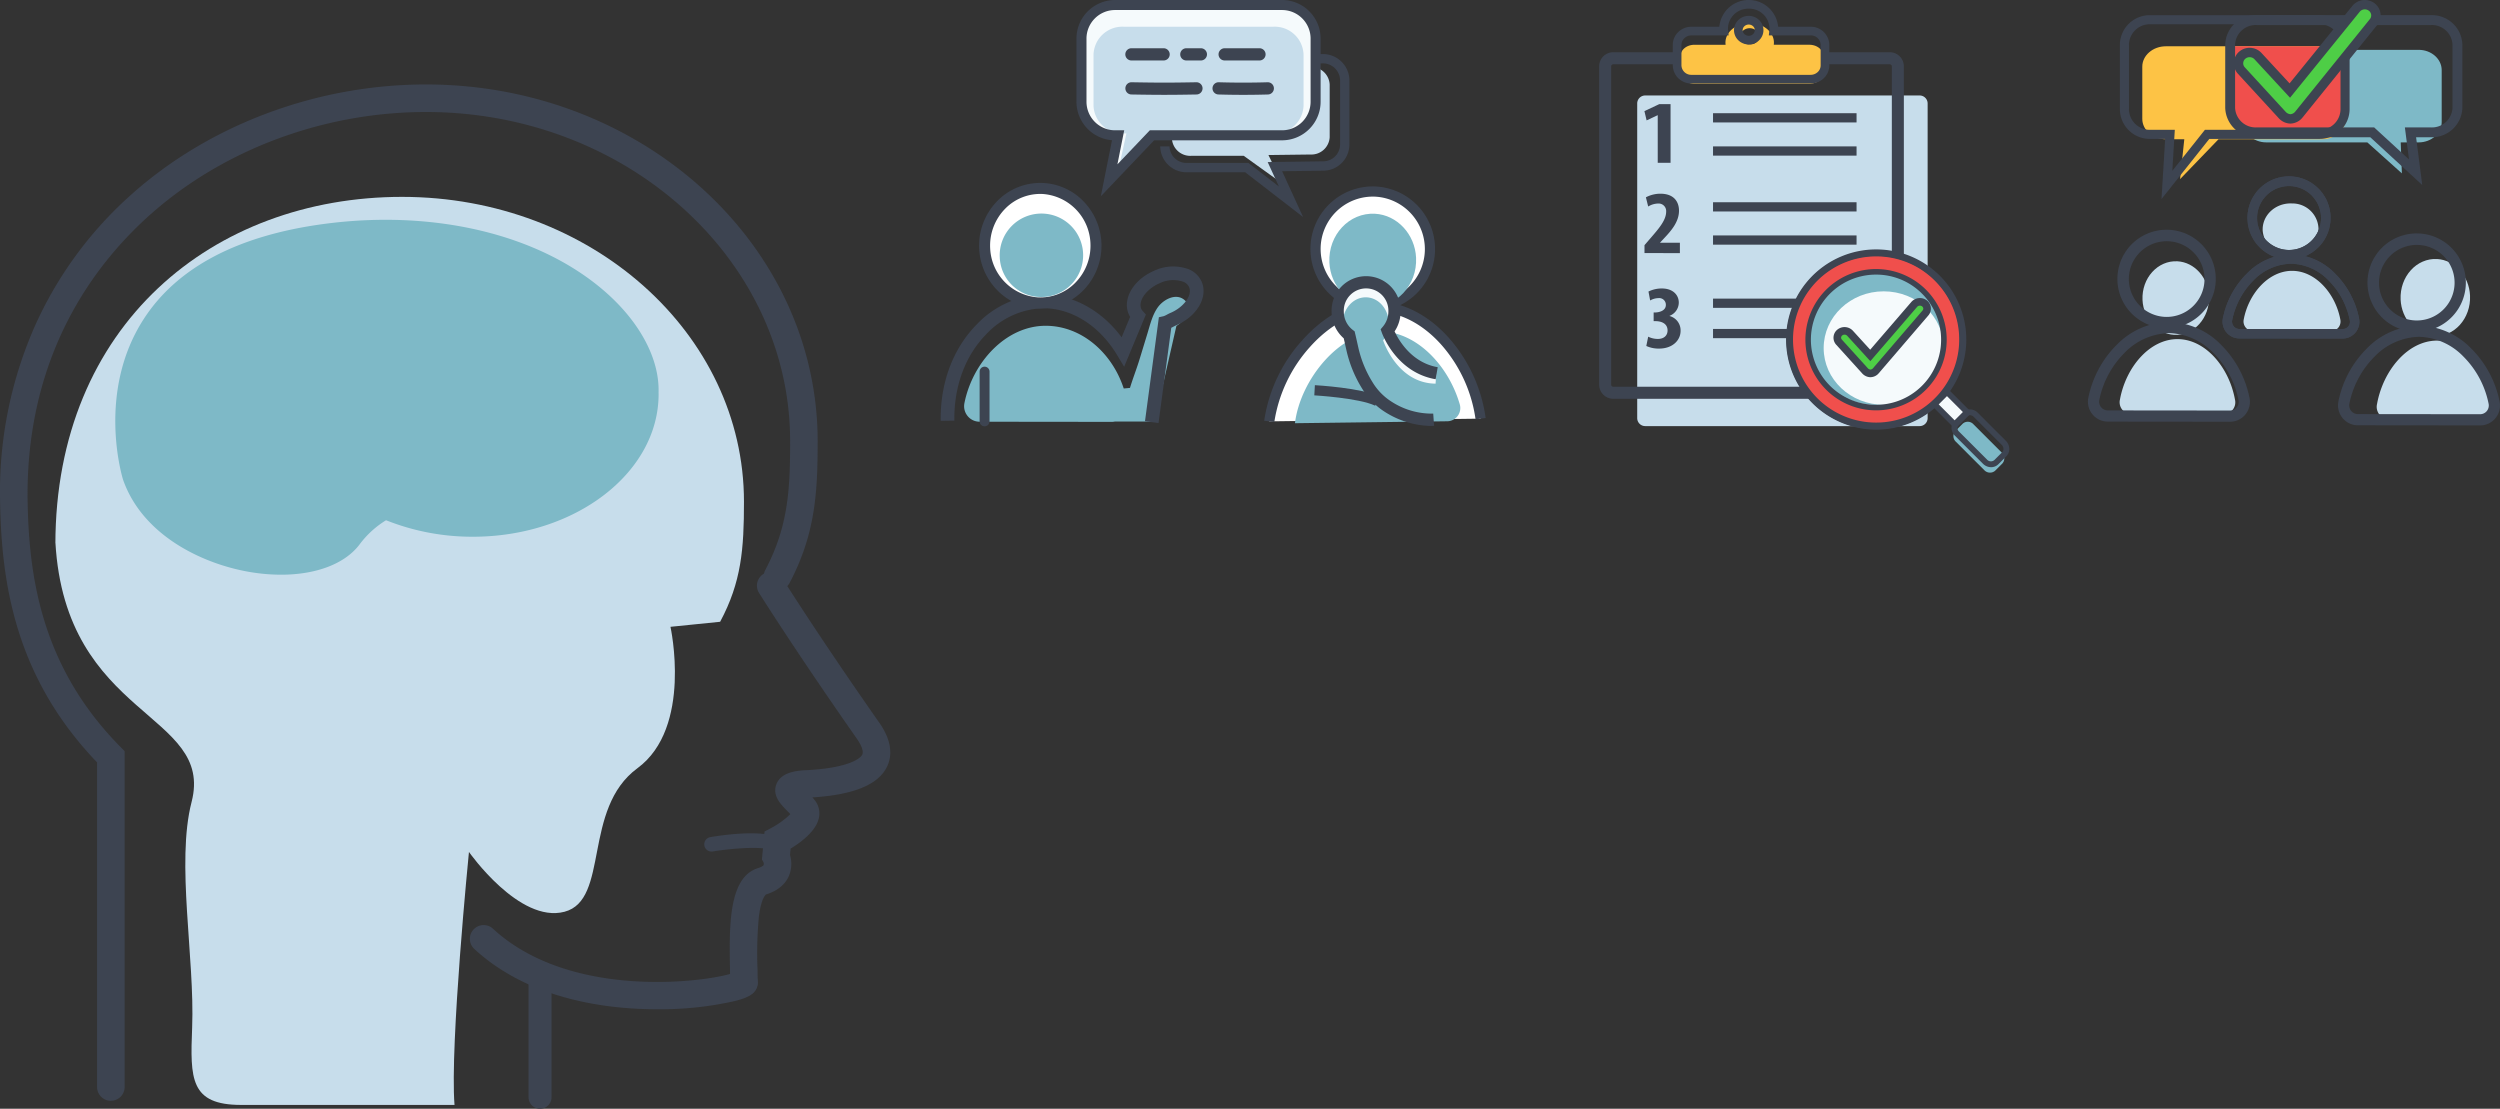<svg xmlns="http://www.w3.org/2000/svg" xmlns:xlink="http://www.w3.org/1999/xlink" width="637.84" height="282.875" viewBox="0 0 637.84 282.875">
  <rect x="0" y="0" width="637.84" height="282.875" fill="#333333" stroke="none"/>
  <defs>
    <clipPath id="clip-path">
      <rect id="Rectángulo_4847" data-name="Rectángulo 4847" width="139.046" height="108.771" fill="none"/>
    </clipPath>
    <clipPath id="clip-path-2">
      <rect id="Rectángulo_4855" data-name="Rectángulo 4855" width="104.645" height="120.586" fill="none"/>
    </clipPath>
    <clipPath id="clip-path-3">
      <rect id="Rectángulo_4844" data-name="Rectángulo 4844" width="227.136" height="273.944" fill="none"/>
    </clipPath>
    <clipPath id="clip-path-4">
      <rect id="Rectángulo_4856" data-name="Rectángulo 4856" width="105.131" height="108.54" fill="none"/>
    </clipPath>
  </defs>
  <g id="Grupo_18936" data-name="Grupo 18936" transform="translate(-563 -908.307)">
    <g id="Grupo_18718" data-name="Grupo 18718" transform="translate(803 908.307)" clip-path="url(#clip-path)">
      <path id="Trazado_34621" data-name="Trazado 34621" d="M283.251,72.288h1.58a4.732,4.732,0,0,1,4.961,4.465V90.208a4.672,4.672,0,0,1-4.881,4.411l-10.747.136,3.6,7.31-9.895-7.11H254.44a4.675,4.675,0,0,1-4.9-4.411" transform="translate(-190.544 -55.198)" fill="#c7ddeb"/>
      <path id="Trazado_34622" data-name="Trazado 34622" d="M273.372,99.917,258.6,88.5H243.7a6.7,6.7,0,0,1-6.776-6.6H239.3a4.315,4.315,0,0,0,4.4,4.217h15.713l7.787,6.016L264.34,85.9l14.078-.192a4.321,4.321,0,0,0,4.392-4.217V65a4.383,4.383,0,0,0-4.467-4.284h-1.8V58.341h1.8A6.763,6.763,0,0,1,285.189,65V81.494a6.7,6.7,0,0,1-6.75,6.6l-10.416.142Z" transform="translate(-180.907 -44.548)" fill="#3d4451"/>
      <path id="Trazado_34623" data-name="Trazado 34623" d="M25.377,347.472c2.088-10.421,10.588-19.736,20.746-19.725,9.144.01,16.924,6.883,19.9,16l1.594-.149c.828-2.709,1.656-4.727,2.484-7.436L72.04,329.8c.7-2.28,1.249-4.722,2.634-6.706,1.357-1.943,4.514-3.773,6.734-2.019,2.5,1.976.164,5.489-1.945,6.7l-5.576,24.411s-10.108-.009-10.108-.012a3.959,3.959,0,0,1-.818.088l-33.726-.038a3.955,3.955,0,0,1-3.858-4.747" transform="translate(-19.317 -244.627)" fill="#7eb9c7"/>
      <path id="Trazado_34624" data-name="Trazado 34624" d="M55.582,327.491l-3.454-.461L55.671,300.5l1.191-.262a4.657,4.657,0,0,0,.864-.4c.277-.147.59-.313.922-.453,3.317-1.4,5.551-4.416,4.78-6.455a2.686,2.686,0,0,0-1.561-1.488,7.9,7.9,0,0,0-5.947.358c-3.317,1.4-5.551,4.416-4.78,6.455a2.255,2.255,0,0,0,.466.733l.754.821-5.553,13.331-1.775-2.96c-4.493-7.493-11.542-11.972-18.855-11.98h-.018A20.789,20.789,0,0,0,11.7,304.763c-5.423,5.5-8.338,13.354-8.207,22.117l-3.484.052c-.145-9.7,3.125-18.447,9.21-24.616a24.282,24.282,0,0,1,16.943-7.6h.022c7.579.009,14.858,4.029,19.985,10.9l2.168-5.2a5.522,5.522,0,0,1-.453-.925c-1.477-3.908,1.459-8.695,6.685-10.9a11.4,11.4,0,0,1,8.675-.35,6.117,6.117,0,0,1,3.447,3.459c1.477,3.908-1.459,8.695-6.685,10.9-.189.08-.41.2-.643.32-.17.09-.347.184-.532.275Z" transform="translate(0 -219.562)" fill="#3d4451"/>
      <path id="Trazado_34625" data-name="Trazado 34625" d="M60.847,232.552A14.613,14.613,0,1,0,47.4,218.715a14.414,14.414,0,0,0,13.445,13.837" transform="translate(-36.181 -155.278)" fill="#fff"/>
      <path id="Trazado_34626" data-name="Trazado 34626" d="M57.076,229.441q-.417,0-.837-.022a15.383,15.383,0,0,1-10.227-4.7,16.264,16.264,0,0,1,.171-22.777,15.312,15.312,0,0,1,21.934.2,16.266,16.266,0,0,1-.179,22.775,15.257,15.257,0,0,1-10.862,4.522m-.689-2.827a12.483,12.483,0,0,0,9.569-3.686,13.449,13.449,0,0,0,3.9-10.178,13.111,13.111,0,0,0-12.111-12.508,12.51,12.51,0,0,0-9.577,3.688,13.444,13.444,0,0,0-3.894,10.181,13.114,13.114,0,0,0,12.117,12.5" transform="translate(-31.647 -150.743)" fill="#3d4451"/>
      <path id="Trazado_34627" data-name="Trazado 34627" d="M73.531,251.693a10.644,10.644,0,1,0-9.815-10.085,10.513,10.513,0,0,0,9.815,10.085" transform="translate(-48.642 -175.949)" fill="#7eb9c7"/>
      <path id="Trazado_34628" data-name="Trazado 34628" d="M43.3,410.929a1.264,1.264,0,0,1-1.264-1.264v-12.69a1.264,1.264,0,0,1,2.528,0v12.69a1.264,1.264,0,0,1-1.264,1.264" transform="translate(-32.099 -302.159)" fill="#3d4451"/>
      <path id="Trazado_34629" data-name="Trazado 34629" d="M418.372,235.994a14.671,14.671,0,1,0-13.809-13.9,14.633,14.633,0,0,0,13.809,13.9" transform="translate(-308.903 -157.812)" fill="#fff"/>
      <path id="Trazado_34630" data-name="Trazado 34630" d="M414.925,233.119q-.407,0-.816-.021a15.99,15.99,0,0,1-15.04-15.129A15.933,15.933,0,0,1,415.787,201.2a15.987,15.987,0,0,1,15.033,15.136,15.935,15.935,0,0,1-15.895,16.782m.04-29.34a13.308,13.308,0,0,0-9.387,3.88,13.389,13.389,0,0,0,8.665,22.843,13.122,13.122,0,0,0,10.066-3.86,13.39,13.39,0,0,0-8.657-22.846q-.344-.018-.687-.018" transform="translate(-304.707 -153.617)" fill="#3d4451"/>
      <path id="Trazado_34631" data-name="Trazado 34631" d="M354.592,360.162c1.721-13.91,14.3-29.293,27.342-29.279s24.641,13.863,26.584,28.587" transform="translate(-270.76 -252.657)" fill="#fff"/>
      <path id="Trazado_34632" data-name="Trazado 34632" d="M351.716,356.125l-2.579-.319a39.1,39.1,0,0,1,9.746-20.568c5.678-6.353,12.378-9.851,18.867-9.851h.02c6.543.008,13.084,3.278,18.42,9.208a39.026,39.026,0,0,1,9.451,20.509l-2.577.34a36.363,36.363,0,0,0-8.806-19.11c-4.837-5.376-10.693-8.34-16.49-8.347h-.017c-5.656,0-11.826,3.274-16.929,8.984a36.968,36.968,0,0,0-9.1,19.155" transform="translate(-266.595 -248.46)" fill="#3d4451"/>
      <path id="Trazado_34633" data-name="Trazado 34633" d="M421.284,380.648a3.376,3.376,0,0,0,3.081-4.375c-2.937-10.021-11.154-18.518-20.257-18.528-10.389-.012-20.408,12.285-21.779,23.4Z" transform="translate(-291.94 -273.168)" fill="#7eb9c7"/>
      <path id="Trazado_34634" data-name="Trazado 34634" d="M429.9,254.282c6.57.36,11.971-5.407,11.646-12.434-.279-6.018-4.846-10.914-10.473-11.224-6.574-.363-11.98,5.409-11.65,12.439.282,6.018,4.851,10.911,10.478,11.22" transform="translate(-320.252 -176.088)" fill="#7eb9c7"/>
      <path id="Trazado_34635" data-name="Trazado 34635" d="M452.831,342.716c-3.946.271-8.085-1.171-11.5-3.181a16.481,16.481,0,0,1-5.34-5.329,29.2,29.2,0,0,1-3.819-9.155c-.265-1.129-.5-2.264-.787-3.389a7.216,7.216,0,1,1,9.744-1.081s3.281,9.058,12.464,10.6" transform="translate(-327.173 -235.633)" fill="#f5fafc"/>
      <path id="Trazado_34636" data-name="Trazado 34636" d="M457.735,352.21c-3.209.248-10.6-1.2-13.38-3.038a14.359,14.359,0,0,1-4.344-4.877,28.636,28.636,0,0,1-3.106-8.378c-.216-1.033-.411-2.072-.64-3.1a6.939,6.939,0,0,1-2.373-5.33c0-3.664,2.626-6.634,5.865-6.634s5.866,2.97,5.866,6.634a7.131,7.131,0,0,1-1.432,4.34s3.569,11.055,13.544,11.055" transform="translate(-331.312 -244.996)" fill="#7eb9c7"/>
      <path id="Trazado_34637" data-name="Trazado 34637" d="M446.968,336.217a22.662,22.662,0,0,1-11.41-3.526,18.155,18.155,0,0,1-5.881-5.979,31.707,31.707,0,0,1-4.04-9.893c-.1-.438-.2-.876-.294-1.315-.12-.541-.242-1.1-.371-1.643a9.145,9.145,0,0,1-3.1-6.858,8.809,8.809,0,1,1,17.614,0,9.152,9.152,0,0,1-1.543,5.091c.971,2.092,4.267,7.981,11.005,9.134l-.527,3.074c-10.016-1.715-13.587-11.491-13.734-11.906l-.3-.842.576-.684a6.006,6.006,0,0,0,1.4-3.869,5.691,5.691,0,1,0-11.376,0,5.909,5.909,0,0,0,2.319,4.745l.437.334.131.534c.182.742.348,1.491.508,2.216.1.43.19.861.289,1.29a28.6,28.6,0,0,0,3.637,8.923,15.08,15.08,0,0,0,4.854,4.975,18.82,18.82,0,0,0,10.641,3.05l.219,3.111q-.523.037-1.059.037" transform="translate(-322.135 -227.543)" fill="#3d4451"/>
      <path id="Trazado_34638" data-name="Trazado 34638" d="M403.529,421.168s11.665.659,16.023,2.767" transform="translate(-308.128 -321.596)" fill="#7eb9c7"/>
      <path id="Trazado_34639" data-name="Trazado 34639" d="M418.751,420.914c-4.078-1.972-15.417-2.633-15.531-2.639l.146-2.6c.487.028,11.976.7,16.516,2.895Z" transform="translate(-307.892 -317.405)" fill="#3d4451"/>
      <path id="Trazado_34640" data-name="Trazado 34640" d="M203.183,5.41H160.439a8.569,8.569,0,0,0-8.5,8.64V30.014a8.568,8.568,0,0,0,8.5,8.639h.848L159,50.133l10.936-11.48h33.249a8.568,8.568,0,0,0,8.5-8.639V14.05a8.569,8.569,0,0,0-8.5-8.64" transform="translate(-116.021 -4.131)" fill="#f5fafc"/>
      <path id="Trazado_34641" data-name="Trazado 34641" d="M210.917,28.817H172.576a7.363,7.363,0,0,0-7.621,7.076V48.968a7.363,7.363,0,0,0,7.621,7.076h.761l-2.053,9.4,9.81-9.4h29.824a7.363,7.363,0,0,0,7.621-7.076V35.893a7.363,7.363,0,0,0-7.621-7.076" transform="translate(-125.957 -22.004)" fill="#c7ddeb"/>
      <line id="Línea_36" data-name="Línea 36" x2="8.806" transform="translate(72.495 13.873)" fill="#fff"/>
      <path id="Trazado_34642" data-name="Trazado 34642" d="M310.407,55.2H301.6a1.56,1.56,0,1,1,0-3.119h8.806a1.56,1.56,0,1,1,0,3.119" transform="translate(-229.106 -39.771)" fill="#3d4451"/>
      <line id="Línea_37" data-name="Línea 37" x2="3.786" transform="translate(62.635 13.873)" fill="#fff"/>
      <path id="Trazado_34643" data-name="Trazado 34643" d="M263.681,55.2H259.9a1.56,1.56,0,0,1,0-3.119h3.786a1.56,1.56,0,0,1,0,3.119" transform="translate(-197.261 -39.771)" fill="#3d4451"/>
      <line id="Línea_38" data-name="Línea 38" x2="8.127" transform="translate(48.711 13.873)" fill="#fff"/>
      <path id="Trazado_34644" data-name="Trazado 34644" d="M209.128,55.2H201a1.56,1.56,0,1,1,0-3.119h8.127a1.56,1.56,0,1,1,0,3.119" transform="translate(-152.29 -39.771)" fill="#3d4451"/>
      <path id="Trazado_34645" data-name="Trazado 34645" d="M300.05,95.368c4.06.122,8.442.122,12.549,0" transform="translate(-229.113 -72.821)" fill="#fff"/>
      <path id="Trazado_34646" data-name="Trazado 34646" d="M301.269,91.983c-2.127,0-4.248-.031-6.3-.093a1.56,1.56,0,1,1,.094-3.118c4.051.122,8.358.122,12.456,0a1.56,1.56,0,0,1,.093,3.118c-2.079.062-4.212.093-6.339.093" transform="translate(-224.075 -67.784)" fill="#3d4451"/>
      <path id="Trazado_34647" data-name="Trazado 34647" d="M206.038,95.368c6.845.122,9.857.122,16.566,0" transform="translate(-157.327 -72.821)" fill="#fff"/>
      <path id="Trazado_34648" data-name="Trazado 34648" d="M209.335,91.981c-2.466,0-4.949-.031-8.362-.091a1.56,1.56,0,1,1,.056-3.119c6.858.123,9.789.123,16.51,0h.029a1.56,1.56,0,0,1,.028,3.119c-3.345.061-5.794.091-8.26.091" transform="translate(-152.29 -67.784)" fill="#3d4451"/>
      <path id="Trazado_34649" data-name="Trazado 34649" d="M152.75,50.078l2.851-14.3a9.874,9.874,0,0,1-9.069-9.893V9.919A9.859,9.859,0,0,1,156.307,0h42.744a9.859,9.859,0,0,1,9.775,9.919V25.883a9.859,9.859,0,0,1-9.775,9.918h-32.7Zm3.557-47.52a7.3,7.3,0,0,0-7.217,7.361V25.883a7.3,7.3,0,0,0,7.217,7.36h2.407l-1.731,8.683,8.271-8.683h33.8a7.3,7.3,0,0,0,7.217-7.36V9.919a7.3,7.3,0,0,0-7.217-7.361Z" transform="translate(-111.889)" fill="#3d4451"/>
    </g>
    <g id="Grupo_18720" data-name="Grupo 18720" transform="translate(971 908.31)" clip-path="url(#clip-path-2)">
      <path id="Trazado_34650" data-name="Trazado 34650" d="M41.455,183.216h70.018a2.04,2.04,0,0,0,2.04-2.04V100.9a2.041,2.041,0,0,0-2.04-2.041H41.455a2.04,2.04,0,0,0-2.04,2.041v80.275a2.04,2.04,0,0,0,2.04,2.04" transform="translate(-29.704 -74.504)" fill="#c7ddeb"/>
      <path id="Trazado_34651" data-name="Trazado 34651" d="M74.148,142.512H3.594A3.6,3.6,0,0,1,0,138.918V57.7A3.6,3.6,0,0,1,3.594,54.1H74.148A3.6,3.6,0,0,1,77.742,57.7v81.22a3.6,3.6,0,0,1-3.594,3.594M3.594,57.172a.527.527,0,0,0-.526.526v81.22a.527.527,0,0,0,.526.526H74.148a.527.527,0,0,0,.526-.526V57.7a.527.527,0,0,0-.526-.526Z" transform="translate(0 -40.774)" fill="#3d4451"/>
      <rect id="Rectángulo_4848" data-name="Rectángulo 4848" width="36.618" height="2.356" transform="translate(29.056 76.185)" fill="#3d4451"/>
      <rect id="Rectángulo_4849" data-name="Rectángulo 4849" width="36.618" height="2.356" transform="translate(29.056 83.921)" fill="#3d4451"/>
      <path id="Trazado_34652" data-name="Trazado 34652" d="M216.229,298.548a17.447,17.447,0,1,1,17.44,16.945,17.2,17.2,0,0,1-17.44-16.945" transform="translate(-162.956 -212.224)" fill="#7eb9c7"/>
      <path id="Trazado_34653" data-name="Trazado 34653" d="M232.5,316.156c0-7.992,6.856-14.471,15.312-14.471s15.313,6.479,15.313,14.471-6.856,14.471-15.313,14.471S232.5,324.149,232.5,316.156" transform="translate(-175.217 -227.358)" fill="#f5fafc"/>
      <path id="Trazado_34654" data-name="Trazado 34654" d="M234.718,268.517a22.106,22.106,0,1,0,0,31.263,22.106,22.106,0,0,0,0-31.263m-3.383,27.88a17.322,17.322,0,1,1,0-24.5,17.322,17.322,0,0,1,0,24.5" transform="translate(-148.45 -197.482)" fill="#f04f4c"/>
      <path id="Trazado_34655" data-name="Trazado 34655" d="M216.91,304.79a22.818,22.818,0,1,1,16.135-6.683,22.668,22.668,0,0,1-16.135,6.683m0-44.213a21.4,21.4,0,1,0,15.128,6.266,21.254,21.254,0,0,0-15.128-6.266m0,39.42a18.025,18.025,0,1,1,12.751-5.273A17.975,17.975,0,0,1,216.91,300m0-34.635a16.61,16.61,0,1,0,11.745,4.865,16.5,16.5,0,0,0-11.745-4.865" transform="translate(-146.273 -195.306)" fill="#3d4451"/>
      <path id="Trazado_34656" data-name="Trazado 34656" d="M379.171,444.575a2,2,0,0,1,.206,2.785l-1.889,1.889a2,2,0,0,1-2.785-.206l-7.185-7.185a1.953,1.953,0,0,1-.168-2.747l1.889-1.889a1.953,1.953,0,0,1,2.747.168Z" transform="translate(-276.477 -329.134)" fill="#7eb9c7"/>
      <path id="Trazado_34657" data-name="Trazado 34657" d="M216.43,304.171a22.991,22.991,0,1,1,16.27-6.728,22.935,22.935,0,0,1-16.27,6.728m0-44.2a21.2,21.2,0,1,0,14.993,6.21,21.063,21.063,0,0,0-14.993-6.21" transform="translate(-145.767 -194.558)" fill="#3d4451"/>
      <rect id="Rectángulo_4850" data-name="Rectángulo 4850" width="4.467" height="7.424" transform="translate(85.585 103.171) rotate(-45)" fill="#f5fafc"/>
      <path id="Trazado_34658" data-name="Trazado 34658" d="M349.418,412.187l-6.3-6.3,4.209-4.208,6.3,6.3Zm-4.2-6.3,4.2,4.2,2.109-2.109-4.2-4.2Z" transform="translate(-258.584 -302.717)" fill="#3d4451"/>
      <path id="Trazado_34659" data-name="Trazado 34659" d="M376.214,439.5a2.544,2.544,0,0,1-1.793-.743l-7.185-7.185a2.455,2.455,0,0,1-.728-1.676,2.246,2.246,0,0,1,.655-1.664l2.028-2.028a2.265,2.265,0,0,1,1.664-.655,2.453,2.453,0,0,1,1.676.728l7.185,7.185a2.54,2.54,0,0,1,.747,1.689,2.219,2.219,0,0,1-.636,1.689l-2.028,2.028a2.224,2.224,0,0,1-1.585.632m-5.421-13.248a1.544,1.544,0,0,0-1.1.45l-2.028,2.028a1.546,1.546,0,0,0-.449,1.148,1.752,1.752,0,0,0,.522,1.2l7.185,7.185a1.712,1.712,0,0,0,2.382.111l2.028-2.028a1.522,1.522,0,0,0,.43-1.16,1.861,1.861,0,0,0-.542-1.221l-7.185-7.185a1.752,1.752,0,0,0-1.2-.522h-.044" transform="translate(-276.21 -320.703)" fill="#3d4451"/>
      <path id="Trazado_34660" data-name="Trazado 34660" d="M375.018,438.7a2.929,2.929,0,0,1-2.067-.869l-7.185-7.185a2.843,2.843,0,0,1-.843-1.942,2.633,2.633,0,0,1,.769-1.95l2.028-2.028a2.61,2.61,0,0,1,1.95-.769,2.844,2.844,0,0,1,1.941.842l7.185,7.185a2.929,2.929,0,0,1,.861,1.948,2.6,2.6,0,0,1-.75,1.982l-2.028,2.028a2.613,2.613,0,0,1-1.863.758M369.6,425.443a1.158,1.158,0,0,0-.829.335l-2.028,2.028a1.162,1.162,0,0,0-.335.862,1.365,1.365,0,0,0,.408.93L374,436.784a1.319,1.319,0,0,0,1.83.111l2.028-2.028a1.136,1.136,0,0,0,.317-.868,1.469,1.469,0,0,0-.427-.963l-7.185-7.185a1.364,1.364,0,0,0-.93-.408H369.6" transform="translate(-275.016 -319.507)" fill="#3d4451"/>
      <path id="Trazado_34661" data-name="Trazado 34661" d="M255.05,330.842a1.956,1.956,0,0,1-1.36-.676l-6.605-7.286a1.689,1.689,0,0,1,.2-2.466,1.917,1.917,0,0,1,2.594.176l5.172,5.672,11.229-13.029a1.915,1.915,0,0,1,2.588-.254,1.669,1.669,0,0,1,.266,2.441L256.512,330.13a1.9,1.9,0,0,1-1.4.713h-.058" transform="translate(-185.875 -235.577)" fill="#4ece46"/>
      <path id="Trazado_34662" data-name="Trazado 34662" d="M252.158,328.857h-.1a2.907,2.907,0,0,1-2.062-.993l-6.606-7.288a2.635,2.635,0,0,1-.689-1.99,2.664,2.664,0,0,1,.993-1.884,2.906,2.906,0,0,1,3.925.275l4.434,4.863,10.513-12.2a2.9,2.9,0,0,1,3.916-.39,2.663,2.663,0,0,1,1.045,1.854,2.62,2.62,0,0,1-.635,1.994L254.276,327.8a2.836,2.836,0,0,1-2.118,1.053m-.065-1.945h.066a.992.992,0,0,0,.642-.375l12.619-14.708a.7.7,0,0,0,.175-.529.738.738,0,0,0-.3-.509.944.944,0,0,0-1.258.117l-11.946,13.86-5.911-6.483a.947.947,0,0,0-1.264-.075.738.738,0,0,0-.279.52.71.71,0,0,0,.189.536l6.607,7.288a1.013,1.013,0,0,0,.657.357" transform="translate(-182.901 -232.62)" fill="#3d4451"/>
      <path id="Trazado_34663" data-name="Trazado 34663" d="M117.179,29.444H108.1a4.022,4.022,0,0,0,.039-.552c0-2.747-2.768-4.973-6.182-4.973s-6.182,2.227-6.182,4.974a4.063,4.063,0,0,0,.039.553H87.872c-1.96,0-3.549,1.279-3.549,2.855v4.236c0,1.577,1.589,2.855,3.549,2.855l29.307,0c1.96,0,3.549-1.279,3.549-2.855V32.3c0-1.577-1.589-2.855-3.549-2.855m-15.226-.108a2.35,2.35,0,0,1-2.559-2.058,2.619,2.619,0,0,1,5.117,0,2.35,2.35,0,0,1-2.558,2.058" transform="translate(-63.548 -18.027)" fill="#fdc345"/>
      <path id="Trazado_34664" data-name="Trazado 34664" d="M81.036,21.3a4.713,4.713,0,0,1-4.784-4.627V11.447a4.522,4.522,0,0,1,1.417-3.289,4.839,4.839,0,0,1,3.365-1.339h7.094a7.533,7.533,0,0,1,15,0h8.281a4.713,4.713,0,0,1,4.783,4.627V16.67a4.522,4.522,0,0,1-1.418,3.289A4.839,4.839,0,0,1,111.41,21.3ZM95.627,2.211a5.178,5.178,0,0,0-5.3,5.031,4.838,4.838,0,0,0,.033.554L90.5,9.028H81.035a2.637,2.637,0,0,0-1.836.725,2.33,2.33,0,0,0-.736,1.693v5.227a2.5,2.5,0,0,0,2.573,2.417l30.374,0a2.636,2.636,0,0,0,1.836-.725,2.33,2.33,0,0,0,.736-1.692V11.443a2.5,2.5,0,0,0-2.573-2.416H100.754l.143-1.233a4.842,4.842,0,0,0,.033-.555,5.177,5.177,0,0,0-5.3-5.03m0,9.129a3.794,3.794,0,0,1-2.639-1.05,3.569,3.569,0,0,1,0-5.188,3.794,3.794,0,0,1,2.639-1.051h0A3.794,3.794,0,0,1,98.267,5.1a3.569,3.569,0,0,1,0,5.188,3.8,3.8,0,0,1-2.639,1.051Zm0-5.078a1.6,1.6,0,0,0-1.111.437,1.36,1.36,0,0,0,0,1.995,1.593,1.593,0,0,0,1.11.437v0a1.6,1.6,0,0,0,1.111-.437,1.36,1.36,0,0,0,0-1.995,1.6,1.6,0,0,0-1.111-.436" transform="translate(-57.466 0)" fill="#3d4451"/>
      <path id="Trazado_34665" data-name="Trazado 34665" d="M50.278,110.675h-.051l-2.789,1.313-.558-2.372,3.778-1.773h2.89v14.97H50.278Z" transform="translate(-35.33 -81.273)" fill="#3d4451"/>
      <path id="Trazado_34666" data-name="Trazado 34666" d="M46.957,215.725V213.7l1.648-1.911c2.13-2.464,3.88-4.514,3.88-6.656a1.925,1.925,0,0,0-2.1-2.05,4.975,4.975,0,0,0-2.485.76l-.584-2.349a7.94,7.94,0,0,1,3.677-.921c3.6,0,4.768,2.188,4.768,4.33,0,2.81-1.927,5.067-3.829,7.071l-.989,1.059v.046h5.046v2.649Z" transform="translate(-35.388 -151.155)" fill="#3d4451"/>
      <path id="Trazado_34667" data-name="Trazado 34667" d="M49.308,311.019a5.541,5.541,0,0,0,2.46.576c1.6,0,2.485-.9,2.485-2.165,0-1.658-1.395-2.372-3.093-2.372H50.7v-2.211h.329c1.217-.023,2.789-.484,2.789-1.935a1.7,1.7,0,0,0-1.927-1.728,4.318,4.318,0,0,0-2.079.6l-.431-2.28a7.561,7.561,0,0,1,3.4-.783c2.891,0,4.336,1.7,4.336,3.616A3.65,3.65,0,0,1,54.76,305.7v.046a3.793,3.793,0,0,1,2.815,3.8c0,2.28-1.927,4.514-5.5,4.514a7.556,7.556,0,0,1-3.246-.668Z" transform="translate(-36.797 -225.124)" fill="#3d4451"/>
      <rect id="Rectángulo_4851" data-name="Rectángulo 4851" width="36.618" height="2.356" transform="translate(29.056 28.88)" fill="#3d4451"/>
      <rect id="Rectángulo_4852" data-name="Rectángulo 4852" width="36.618" height="2.356" transform="translate(29.056 37.348)" fill="#3d4451"/>
      <rect id="Rectángulo_4853" data-name="Rectángulo 4853" width="36.618" height="2.356" transform="translate(29.056 51.596)" fill="#3d4451"/>
      <rect id="Rectángulo_4854" data-name="Rectángulo 4854" width="36.618" height="2.356" transform="translate(29.056 60.065)" fill="#3d4451"/>
    </g>
    <g id="Grupo_18711" data-name="Grupo 18711" transform="translate(563 917.238)" clip-path="url(#clip-path-3)">
      <path id="Trazado_34602" data-name="Trazado 34602" d="M146.21,429.7a2.931,2.931,0,0,0,2.931-2.931V395.409a2.931,2.931,0,1,0-5.863,0v31.355a2.931,2.931,0,0,0,2.931,2.931" transform="translate(-8.426 -155.751)" fill="#3d4451"/>
      <path id="Trazado_34603" data-name="Trazado 34603" d="M163.714,300.145H109.291c-13.037,0-13.032-6.675-12.517-19.7.7-17.745-4.138-42.115-.146-57.575,5.927-22.954-32.2-21.161-34.746-66.331h0v.577c.016-56.021,40.3-88.649,88.462-88.649s87.222,34.826,87.222,77.786c0,12-.636,20.472-6.082,30.624l-12.671,1.284s5.694,25.7-8.425,36.076-7.059,33.574-18.61,36.625S167.4,235.6,167.4,235.6s-4.894,49.229-3.685,64.546" transform="translate(-47.752 -27.169)" fill="#c7ddeb"/>
      <path id="Trazado_34604" data-name="Trazado 34604" d="M58.987,280.225a3.512,3.512,0,0,0,3.512-3.512V191.02l-1.015-1.027c-20.6-20.833-23.571-44.243-23.758-64.4,0-36.112,17.1-58.859,31.439-71.578,18.679-16.564,44.275-26.064,70.227-26.064,51.227,0,92.9,37.684,92.9,84,0,12.2-.454,21.689-6.319,32.817a3.512,3.512,0,0,0,6.214,3.275c6.6-12.528,7.129-23.3,7.129-36.092,0-50.192-44.827-91.028-99.928-91.028-27.645,0-54.941,10.145-74.887,27.832A99.016,99.016,0,0,0,39.967,81.756,104.535,104.535,0,0,0,30.7,125.63c.2,21.263,3.322,45.917,24.773,68.261v82.823a3.511,3.511,0,0,0,3.512,3.512" transform="translate(-30.702 -8.307)" fill="#3d4451"/>
      <path id="Trazado_34605" data-name="Trazado 34605" d="M103.9,397.956a85.96,85.96,0,0,0,19.873-2.116c3.048-.785,4.941-1.624,5.594-3.59a3.513,3.513,0,0,0-5.7-3.7c-5,2.124-41.29,7.711-61.7-11.168a3.512,3.512,0,0,0-4.769,5.156c13.227,12.234,31.979,15.42,46.7,15.42m18.8-7.922v0m0,0v0" transform="translate(63.779 -149.389)" fill="#3d4451"/>
      <path id="Trazado_34606" data-name="Trazado 34606" d="M3.623,335.389h.026a3.511,3.511,0,0,0,3.486-3.537c-.007-1.027-.027-2.135-.047-3.294A100.113,100.113,0,0,1,7.444,315c.636-4.945,1.823-5.606,1.835-5.609,3.568-1.095,5.123-3.144,5.8-4.67a7.993,7.993,0,0,0,.3-5.391l.152-1.627c2.7-1.642,6.515-4.5,7.214-7.831a5.4,5.4,0,0,0-1.065-4.53c-.191-.241-.388-.474-.587-.7,10.52-.67,16.746-3.223,19.007-7.784,1.126-2.271,1.706-6.068-1.93-11.257C22.75,243.593,13.522,228.895,13.43,228.749a3.512,3.512,0,0,0-5.952,3.73c.092.147,9.407,14.982,24.934,37.151,1.275,1.82,1.782,3.319,1.39,4.109-.639,1.287-4.52,3.576-15.018,3.988l-.205.014c-1.817.179-5.6.55-6.705,3.616-1.032,2.858,1.151,5.064,2.746,6.673.287.29.578.584.852.876a21.438,21.438,0,0,1-4.922,3.549l-1.668.89-.671,7.137.4.721a1.178,1.178,0,0,1,.045.679c-.069.144-.457.493-1.434.793C-.355,305-.132,317.582.065,328.683c.021,1.134.04,2.217.047,3.22a3.511,3.511,0,0,0,3.511,3.486" transform="translate(186.183 -90.123)" fill="#3d4451"/>
      <path id="Trazado_34607" data-name="Trazado 34607" d="M63.419,342.34a1.857,1.857,0,0,0,.862-3.5c-.758-.4-5.172-2.265-17.813-.186a1.856,1.856,0,1,0,.6,3.664c4.663-.766,12.993-1.493,15.49-.187a1.85,1.85,0,0,0,.859.212" transform="translate(134.769 -134.008)" fill="#3d4451"/>
      <path id="Trazado_34608" data-name="Trazado 34608" d="M140.3,168.715c8.993,0,16.387-2.8,20.1-7.827a24.1,24.1,0,0,1,6.674-6.066,59.357,59.357,0,0,0,22.16,4.206c26.125,0,47.38-16.32,47.38-36.38l-.008-.477c.223-8.482-4.691-17.782-13.488-25.529C206.4,81.929,179.5,75.425,151.146,79.238c-21.866,2.942-37.269,11.041-45.78,24.071-12.16,18.616-5.672,40.251-5.39,41.163,5.139,14.68,21.219,21.944,33.436,23.728a47.688,47.688,0,0,0,6.888.515" transform="translate(-68.581 -31.02)" fill="#7eb9c7"/>
    </g>
    <g id="Grupo_18722" data-name="Grupo 18722" transform="translate(1095.709 908.307)" clip-path="url(#clip-path-4)">
      <path id="Trazado_34668" data-name="Trazado 34668" d="M177.082,54.931h38.89c3.224,0,5.863,2.327,5.863,5.17V73.372c0,2.844-2.638,5.17-5.863,5.17h-4.593l.3,7.905-8.815-7.905H177.082c-3.225,0-5.863-2.327-5.863-5.17V60.1c0-2.844,2.638-5.17,5.863-5.17" transform="translate(-131.581 -42.214)" fill="#7eb9c7"/>
      <path id="Trazado_34669" data-name="Trazado 34669" d="M105.765,51.013H65.9c-3.306,0-6.01,2.337-6.01,5.193V69.534c0,2.856,2.7,5.193,6.01,5.193h4.708l-1.077,10.18,9.806-10.18h26.431c3.306,0,6.01-2.337,6.01-5.193V56.206c0-2.856-2.7-5.193-6.01-5.193" transform="translate(-46.024 -39.203)" fill="#fdc345"/>
      <path id="Trazado_34670" data-name="Trazado 34670" d="M180.672,51.013h-23.3V65.528c0,4.357,2.625,7.923,5.835,7.923h19.92a5.026,5.026,0,0,0,3.193-4.517v-12.9c0-2.763-2.539-5.025-5.643-5.025" transform="translate(-120.937 -39.203)" fill="#f04f4c"/>
      <path id="Trazado_34671" data-name="Trazado 34671" d="M68.136,306.692c5.036.285,9.175-4.287,8.926-9.858-.213-4.771-3.714-8.651-8.027-8.9-5.039-.287-9.183,4.289-8.93,9.862.216,4.771,3.718,8.649,8.031,8.893" transform="translate(-46.182 -221.268)" fill="#c7ddeb"/>
      <path id="Trazado_34672" data-name="Trazado 34672" d="M61.694,392.881a3.022,3.022,0,0,0,2.74-3.7c-1.462-8.148-7.466-15.442-14.661-15.45S36.56,381,35.081,389.147a3.022,3.022,0,0,0,2.732,3.71Z" transform="translate(-26.916 -287.209)" fill="#c7ddeb"/>
      <path id="Trazado_34673" data-name="Trazado 34673" d="M45.213,278.532c-.214,0-.427-.006-.641-.016a12.549,12.549,0,1,1,.641.016m-.495-2.872a9.654,9.654,0,1,0-9.131-9.142,9.689,9.689,0,0,0,9.131,9.142" transform="translate(-25.141 -194.819)" fill="#3d4451"/>
      <path id="Trazado_34674" data-name="Trazado 34674" d="M36.253,380.247h-.006l-31.179-.032A5.08,5.08,0,0,1,.1,374.125a26.409,26.409,0,0,1,7.187-13.442,19.151,19.151,0,0,1,13.378-5.9h.017a19.151,19.151,0,0,1,13.385,5.932,26.405,26.405,0,0,1,7.159,13.457,5.079,5.079,0,0,1-4.975,6.079M20.666,357.639A16.319,16.319,0,0,0,9.3,362.714a23.523,23.523,0,0,0-6.4,11.973,2.23,2.23,0,0,0,.46,1.858,2.2,2.2,0,0,0,1.707.81l31.179.033h0a2.2,2.2,0,0,0,1.706-.806,2.228,2.228,0,0,0,.464-1.857,23.517,23.517,0,0,0-6.371-11.987,16.32,16.32,0,0,0-11.371-5.1Z" transform="translate(0 -272.646)" fill="#3d4451"/>
      <path id="Trazado_34675" data-name="Trazado 34675" d="M46.116,279.163q-.313,0-.627-.016a12.27,12.27,0,1,1,.627.016m-.509-2.328a9.926,9.926,0,1,0-9.389-9.4,9.976,9.976,0,0,0,9.389,9.4" transform="translate(-26.045 -195.722)" fill="#3d4451"/>
      <path id="Trazado_34676" data-name="Trazado 34676" d="M37.157,380.879h-.005l-31.179-.032a4.808,4.808,0,0,1-4.7-5.764,26.14,26.14,0,0,1,7.112-13.3,18.882,18.882,0,0,1,13.187-5.825h.017a18.88,18.88,0,0,1,13.193,5.853,26.13,26.13,0,0,1,7.084,13.317,4.807,4.807,0,0,1-4.708,5.754M21.57,358.27a16.588,16.588,0,0,0-11.557,5.155,23.8,23.8,0,0,0-6.472,12.113,2.5,2.5,0,0,0,.516,2.084,2.472,2.472,0,0,0,1.917.91l31.179.032h0a2.471,2.471,0,0,0,1.916-.905,2.5,2.5,0,0,0,.521-2.083,23.793,23.793,0,0,0-6.446-12.127,16.589,16.589,0,0,0-11.563-5.179Z" transform="translate(-0.903 -273.55)" fill="#3d4451"/>
      <path id="Trazado_34677" data-name="Trazado 34677" d="M199.3,237.453a6.659,6.659,0,1,0,.752-13.264c-4.229-.2-7.706,3.032-7.494,6.973a6.924,6.924,0,0,0,6.742,6.291" transform="translate(-147.972 -172.281)" fill="#c7ddeb"/>
      <path id="Trazado_34678" data-name="Trazado 34678" d="M193.89,313.846a2.448,2.448,0,0,0,2.3-2.973c-1.228-6.541-6.267-12.4-12.306-12.4s-11.089,5.839-12.33,12.378a2.448,2.448,0,0,0,2.293,2.978Z" transform="translate(-131.801 -229.372)" fill="#c7ddeb"/>
      <path id="Trazado_34679" data-name="Trazado 34679" d="M186.535,215.743q-.271,0-.542-.014a10.6,10.6,0,1,1,.542.014m-.418-2.427a8.156,8.156,0,1,0-7.715-7.724,8.186,8.186,0,0,0,7.715,7.724" transform="translate(-135.237 -149.548)" fill="#3d4451"/>
      <path id="Trazado_34680" data-name="Trazado 34680" d="M178.965,301.682h0l-26.343-.027a4.292,4.292,0,0,1-4.2-5.145,22.314,22.314,0,0,1,6.073-11.357,16.181,16.181,0,0,1,11.3-4.989h.014a16.179,16.179,0,0,1,11.309,5.012,22.313,22.313,0,0,1,6.049,11.369,4.292,4.292,0,0,1-4.2,5.136M165.8,282.58a13.788,13.788,0,0,0-9.6,4.289,19.87,19.87,0,0,0-5.4,10.116,1.883,1.883,0,0,0,.388,1.57,1.86,1.86,0,0,0,1.442.684l26.343.027h0a1.858,1.858,0,0,0,1.441-.681,1.884,1.884,0,0,0,.392-1.569,19.872,19.872,0,0,0-5.383-10.128,13.79,13.79,0,0,0-9.607-4.309Z" transform="translate(-113.995 -215.305)" fill="#3d4451"/>
      <path id="Trazado_34681" data-name="Trazado 34681" d="M186.535,215.743q-.271,0-.542-.014a10.6,10.6,0,1,1,.542.014m-.418-2.427a8.156,8.156,0,1,0-7.715-7.724,8.186,8.186,0,0,0,7.715,7.724" transform="translate(-135.237 -149.548)" fill="#3d4451"/>
      <path id="Trazado_34682" data-name="Trazado 34682" d="M178.965,301.682h0l-26.343-.027a4.292,4.292,0,0,1-4.2-5.145,22.314,22.314,0,0,1,6.073-11.357,16.181,16.181,0,0,1,11.3-4.989h.014a16.179,16.179,0,0,1,11.309,5.012,22.313,22.313,0,0,1,6.049,11.369,4.292,4.292,0,0,1-4.2,5.136M165.8,282.58a13.788,13.788,0,0,0-9.6,4.289,19.87,19.87,0,0,0-5.4,10.116,1.883,1.883,0,0,0,.388,1.57,1.86,1.86,0,0,0,1.442.684l26.343.027h0a1.858,1.858,0,0,0,1.441-.681,1.884,1.884,0,0,0,.392-1.569,19.872,19.872,0,0,0-5.383-10.128,13.79,13.79,0,0,0-9.607-4.309Z" transform="translate(-113.995 -215.305)" fill="#3d4451"/>
      <path id="Trazado_34683" data-name="Trazado 34683" d="M352.939,305.1c5.26.3,9.584-4.495,9.323-10.336-.223-5-3.879-9.07-8.384-9.328-5.263-.3-9.591,4.5-9.327,10.34.225,5,3.883,9.068,8.388,9.324" transform="translate(-264.777 -219.346)" fill="#c7ddeb"/>
      <path id="Trazado_34684" data-name="Trazado 34684" d="M346.211,395.463a3.166,3.166,0,0,0,2.861-3.883c-1.527-8.543-7.8-16.191-15.313-16.2s-13.8,7.626-15.346,16.166a3.166,3.166,0,0,0,2.853,3.889Z" transform="translate(-244.654 -288.48)" fill="#c7ddeb"/>
      <path id="Trazado_34685" data-name="Trazado 34685" d="M320.821,282.587q-.321,0-.641-.016a12.549,12.549,0,1,1,.641.016m.03-22.166a9.639,9.639,0,1,0,.5.013c-.166-.009-.333-.013-.5-.013" transform="translate(-236.945 -197.935)" fill="#3d4451"/>
      <path id="Trazado_34686" data-name="Trazado 34686" d="M311.862,384.3h-.005l-31.179-.033a5.079,5.079,0,0,1-4.967-6.09,26.406,26.406,0,0,1,7.187-13.441,19.151,19.151,0,0,1,13.378-5.9h.017a19.148,19.148,0,0,1,13.385,5.932,26.406,26.406,0,0,1,7.159,13.457,5.08,5.08,0,0,1-4.975,6.08m0-2.86h0a2.2,2.2,0,0,0,1.706-.806,2.23,2.23,0,0,0,.464-1.857,23.518,23.518,0,0,0-6.372-11.987,16.319,16.319,0,0,0-11.371-5.1h-.014a16.32,16.32,0,0,0-11.366,5.076,23.52,23.52,0,0,0-6.4,11.973,2.229,2.229,0,0,0,.46,1.858,2.2,2.2,0,0,0,1.707.81Z" transform="translate(-211.805 -275.763)" fill="#3d4451"/>
      <path id="Trazado_34687" data-name="Trazado 34687" d="M321.725,283.219q-.313,0-.627-.016a12.282,12.282,0,1,1,.627.016m.03-22.166a9.907,9.907,0,1,0,.513.013q-.257-.013-.513-.013" transform="translate(-237.849 -198.84)" fill="#3d4451"/>
      <path id="Trazado_34688" data-name="Trazado 34688" d="M312.766,384.934h0l-31.179-.033a4.807,4.807,0,0,1-4.7-5.764,26.133,26.133,0,0,1,7.112-13.3,18.88,18.88,0,0,1,13.187-5.825h.017a18.879,18.879,0,0,1,13.193,5.853,26.132,26.132,0,0,1,7.084,13.317,4.807,4.807,0,0,1-4.708,5.754m0-2.315h0a2.472,2.472,0,0,0,1.917-.906,2.5,2.5,0,0,0,.52-2.082,23.791,23.791,0,0,0-6.446-12.127,16.587,16.587,0,0,0-11.562-5.179h-.015a16.587,16.587,0,0,0-11.557,5.155,23.792,23.792,0,0,0-6.472,12.113,2.5,2.5,0,0,0,.516,2.084,2.472,2.472,0,0,0,1.917.909Z" transform="translate(-212.708 -276.666)" fill="#3d4451"/>
      <path id="Trazado_34689" data-name="Trazado 34689" d="M45.806,63.63l.932-15.341H42.862a7.631,7.631,0,0,1-7.68-7.564V24.283a7.631,7.631,0,0,1,7.68-7.564H86.117a7.631,7.631,0,0,1,7.68,7.564V40.724a7.631,7.631,0,0,1-7.68,7.564H58ZM42.862,19.037A5.311,5.311,0,0,0,37.5,24.283V40.724a5.311,5.311,0,0,0,5.362,5.247H49.2l-.636,10.463,8.316-10.463H86.117a5.311,5.311,0,0,0,5.362-5.247V24.283a5.311,5.311,0,0,0-5.362-5.247Z" transform="translate(-27.037 -12.848)" fill="#3d4451"/>
      <path id="Trazado_34690" data-name="Trazado 34690" d="M201.557,60.047,188.313,47.87H159.265a7.771,7.771,0,0,1-7.976-7.53v-16.1a7.771,7.771,0,0,1,7.976-7.53H203.82a7.771,7.771,0,0,1,7.976,7.53v16.1a7.771,7.771,0,0,1-7.976,7.53h-3.83ZM159.265,19.232a5.255,5.255,0,0,0-5.458,5.012v16.1a5.255,5.255,0,0,0,5.458,5.012h30.029l8.884,8.167-1.051-8.167h6.693a5.255,5.255,0,0,0,5.458-5.012v-16.1a5.255,5.255,0,0,0-5.458-5.012Z" transform="translate(-116.265 -12.845)" fill="#3d4451"/>
      <path id="Trazado_34691" data-name="Trazado 34691" d="M179.168,34.3a2.994,2.994,0,0,1-2.116-1.029l-10.39-11.315a2.708,2.708,0,0,1,.229-3.9,2.9,2.9,0,0,1,4,.207l8.136,8.809L195.934,6.221a2.9,2.9,0,0,1,3.979-.47,2.677,2.677,0,0,1,.483,3.844l-19,23.545a2.9,2.9,0,0,1-2.14,1.163Z" transform="translate(-127.526 -3.972)" fill="#4ece46"/>
      <path id="Trazado_34692" data-name="Trazado 34692" d="M175.27,31.531h-.09a4.159,4.159,0,0,1-3-1.415L161.789,18.8a3.91,3.91,0,0,1,.33-5.618,4.12,4.12,0,0,1,5.667.3l7.195,7.79L191.014,1.493a4.113,4.113,0,0,1,5.637-.672,3.9,3.9,0,0,1,1.534,2.654,3.846,3.846,0,0,1-.844,2.9l-19,23.542a4.081,4.081,0,0,1-3.075,1.61M164.8,14.589a1.706,1.706,0,0,0-1.115.412,1.511,1.511,0,0,0-.529,1.065,1.494,1.494,0,0,0,.4,1.106l10.393,11.318a1.821,1.821,0,0,0,1.231.64h.09a1.742,1.742,0,0,0,1.206-.717l19-23.544a1.464,1.464,0,0,0,.326-1.106,1.513,1.513,0,0,0-.6-1.028A1.692,1.692,0,0,0,192.88,3L175.1,24.94l-9.077-9.828a1.655,1.655,0,0,0-1.219-.523" transform="translate(-123.539 0)" fill="#3d4451"/>
    </g>
  </g>
</svg>
